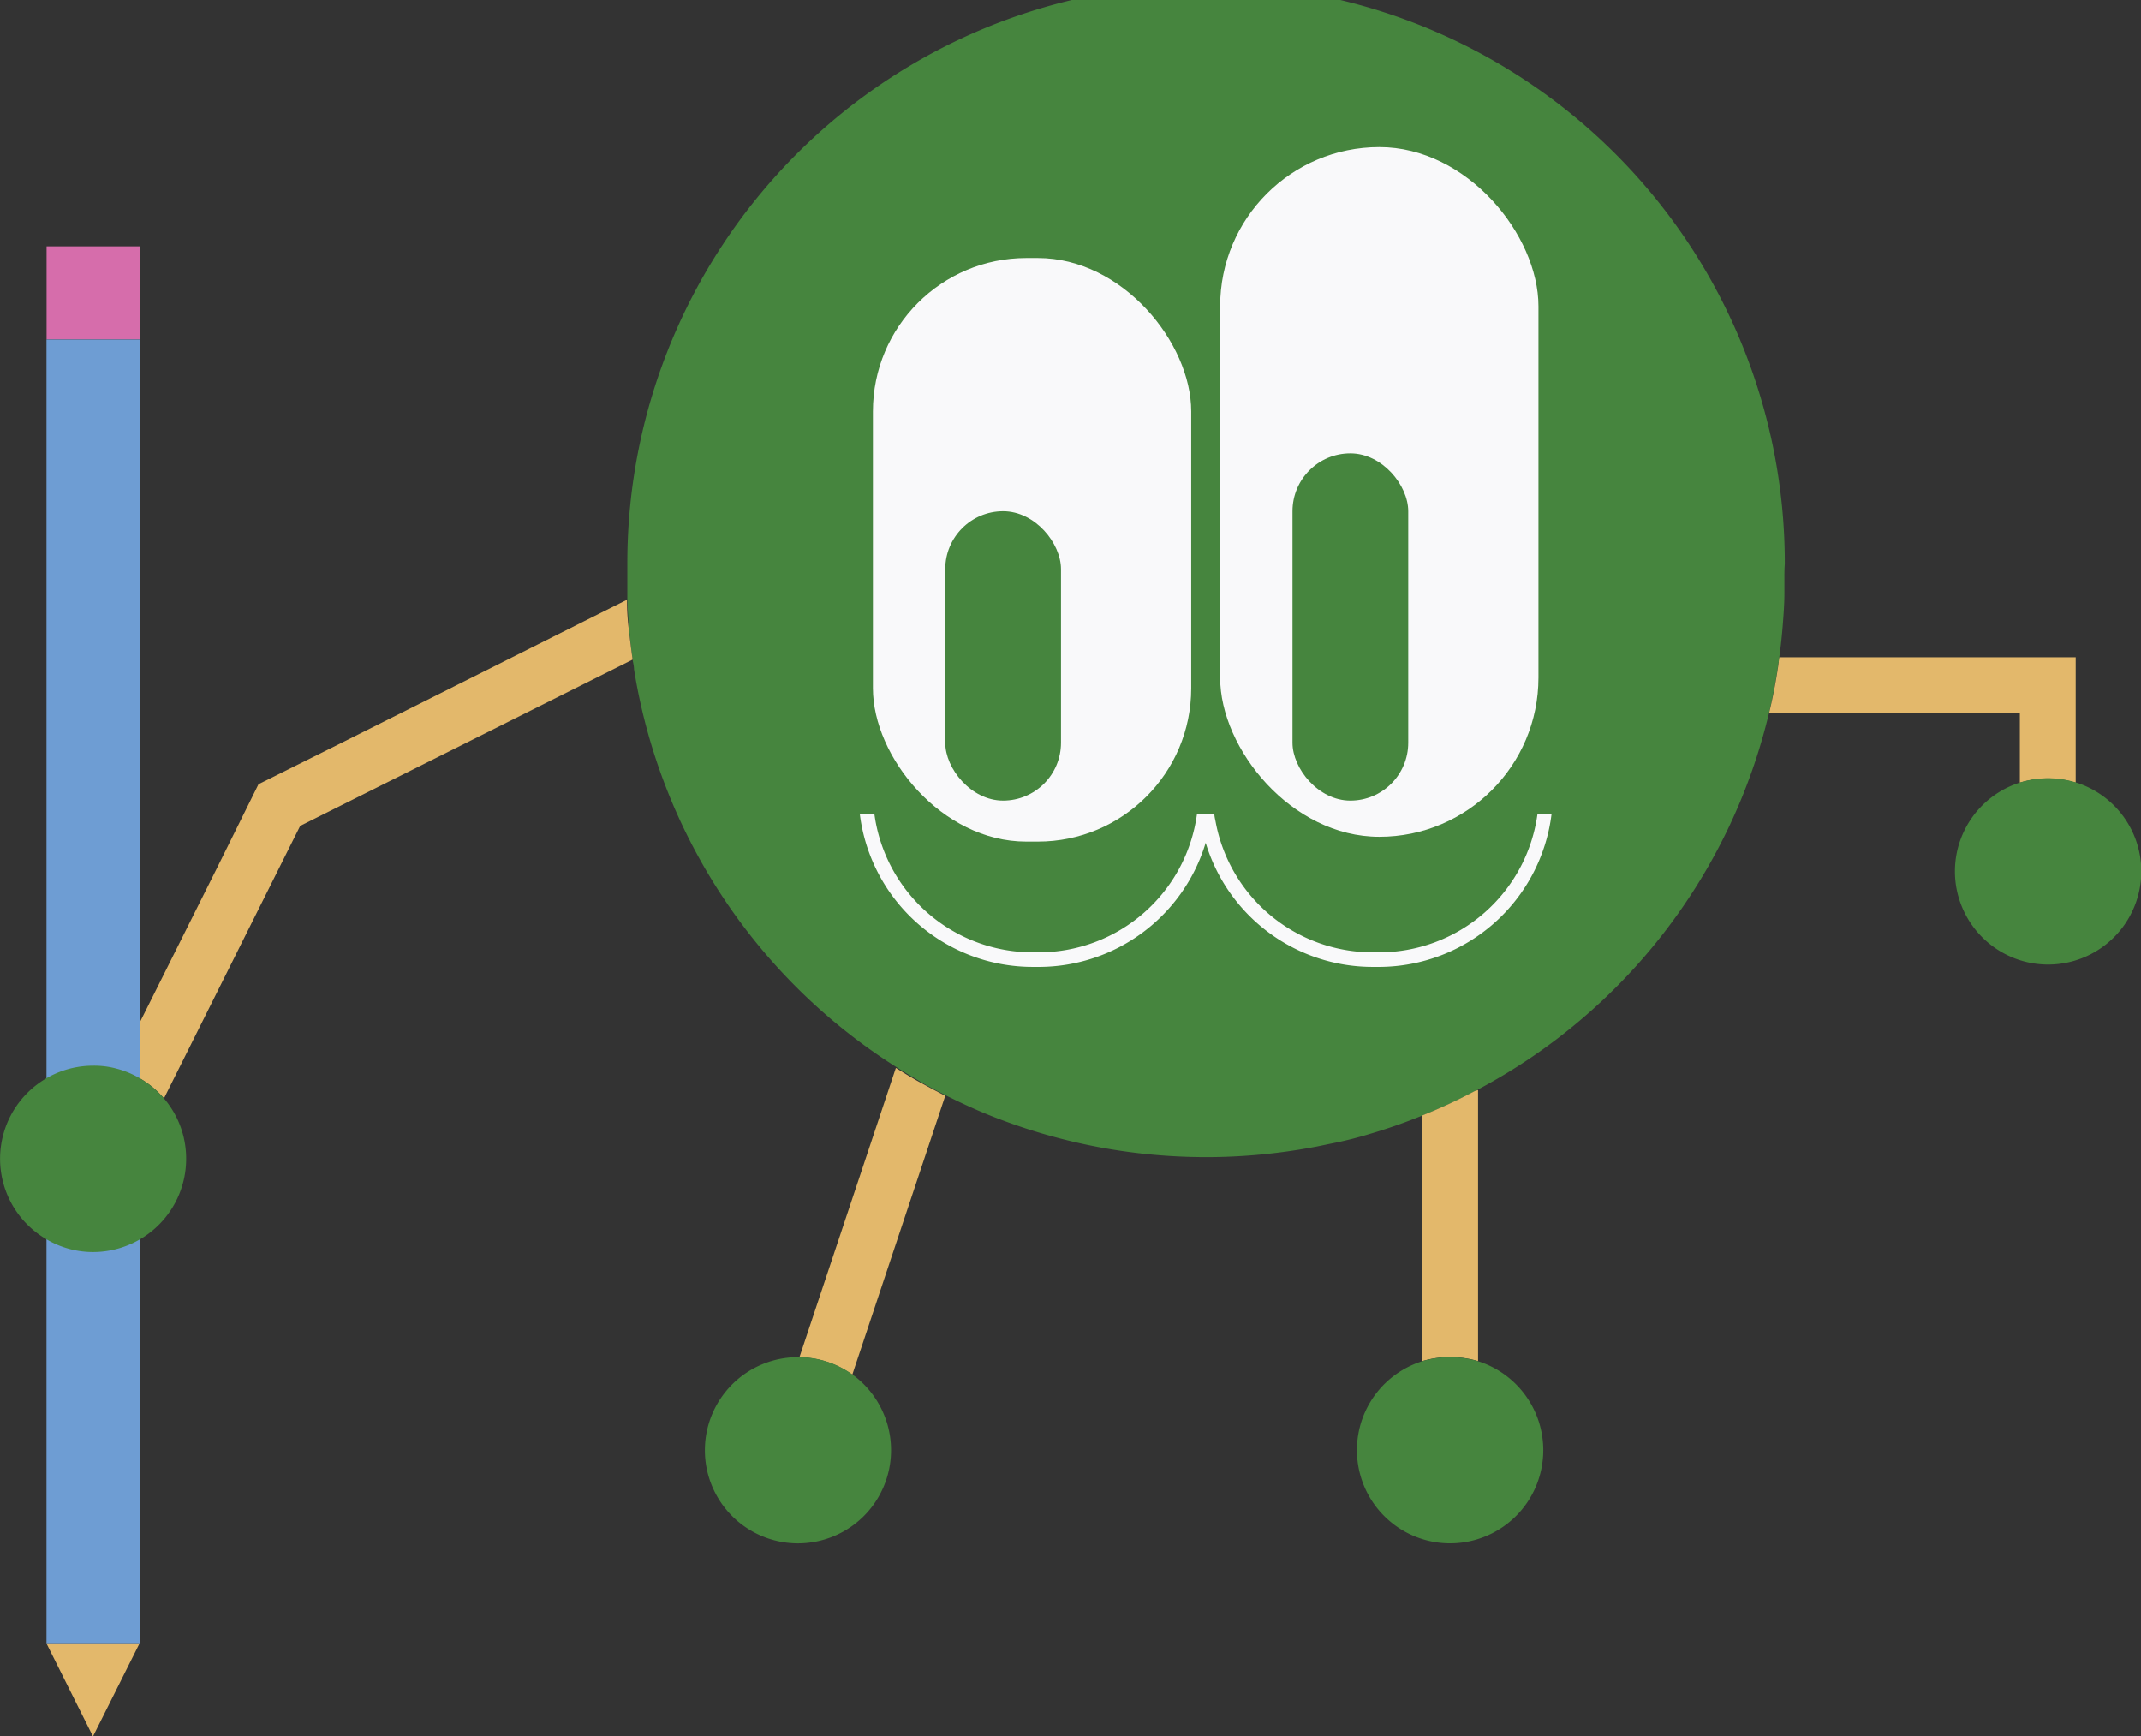<svg id="Layer_1" data-name="Layer 1" xmlns="http://www.w3.org/2000/svg" viewBox="0 0 221.97 180"><rect x="0" y="0" width="221.97" height="180" fill="#333333" stroke="none"/><defs><style>.cls-1{fill:#46853e;}.cls-2{fill:#f9f9fa;}.cls-3{fill:#e3b86b;}.cls-4{fill:#d66dab;}.cls-5{fill:#6e9dd3;}</style></defs><path class="cls-1" d="M185,60c0,.5,0,1,0,1.5,0,1.06-.08,2.12-.16,3.17s-.21,2.33-.37,3.47c0,.18,0,.35-.07.53-.26,1.78-.59,3.54-1,5.26a59.92,59.92,0,0,1-30.13,39,1.4,1.4,0,0,1-.34.18,53.88,53.88,0,0,1-5.45,2.53,56.66,56.66,0,0,1-5.45,1.91c-1.31.4-2.65.74-4,1l-1.5.31c-1,.19-2,.36-3,.5a60.24,60.24,0,0,1-29-3c-.94-.34-1.87-.7-2.79-1.09s-2.06-.91-3.07-1.41c-.19-.09-.38-.18-.56-.28-1-.51-2-1-3-1.63-.71-.41-1.42-.84-2.11-1.28A60,60,0,0,1,65.73,69.37c0-.33-.1-.66-.14-1-.16-1.07-.28-2.14-.37-3.23s-.15-2-.18-3c0-.17,0-.34,0-.51,0-.56,0-1.11,0-1.67s0-1.13,0-1.69a60,60,0,0,1,120,.19C185,59,185,59.5,185,60Z"/><rect class="cls-2" x="90.5" y="26.75" width="33" height="60.5" rx="15.9"/><rect class="cls-2" x="126.5" y="15.25" width="33" height="71.5" rx="16.5"/><path class="cls-2" d="M160.86,84.38A18.06,18.06,0,0,1,143,100.24h-.66A18.08,18.08,0,0,1,125,87.37a18.08,18.08,0,0,1-17.29,12.87h-.66A18.06,18.06,0,0,1,89.14,84.38h1.51a16.57,16.57,0,0,0,16.4,14.35h.66A16.56,16.56,0,0,0,124.1,84.38h1.8c0,.29.09.58.14.87a16.57,16.57,0,0,0,16.25,13.48H143a16.57,16.57,0,0,0,16.4-14.35Z"/><rect class="cls-1" x="98" y="53" width="12" height="30" rx="6"/><rect class="cls-1" x="134" y="47" width="12" height="36" rx="6"/><path class="cls-3" d="M65.59,68.38,31.12,85.62,17,113.87a9.64,9.64,0,0,0-2.51-2.08V106l8-16L26.8,81.3,35.43,77,65,62.18q0,1.5.18,3C65.31,66.24,65.43,67.31,65.59,68.38Z"/><path class="cls-3" d="M14.48,106v5.83a9.34,9.34,0,0,0-2.42-1Z"/><path class="cls-3" d="M215.2,68.14v13a9.86,9.86,0,0,0-2.89-.44,10,10,0,0,0-2.9.44V73.93h-26c.42-1.72.75-3.48,1-5.26,0-.18.05-.35.07-.53Z"/><path class="cls-3" d="M98,113.6l-9.64,28.92a9.54,9.54,0,0,0-5.48-1.81l10-30c.69.44,1.4.87,2.11,1.28C96,112.55,97,113.09,98,113.6Z"/><path class="cls-3" d="M153.24,113v28.11a10,10,0,0,0-2.9-.42,9.9,9.9,0,0,0-2.89.42V115.64a53.88,53.88,0,0,0,5.45-2.53Z"/><rect class="cls-4" x="4.83" y="25.54" width="9.65" height="9.65"/><polygon class="cls-3" points="14.48 170.35 9.65 180 9.63 180 4.83 170.4 4.83 170.35 14.48 170.35"/><rect class="cls-5" x="4.82" y="35.2" width="9.66" height="135.15"/><path class="cls-1" d="M19.3,120.14a9.66,9.66,0,0,1-9.64,9.66,9.46,9.46,0,0,1-4.84-1.32,9.65,9.65,0,0,1,4.84-18,8.73,8.73,0,0,1,2.4.3,9.34,9.34,0,0,1,2.42,1,9.6,9.6,0,0,1,4.82,8.35Z"/><path class="cls-1" d="M222,90.34a9.66,9.66,0,1,1-12.56-9.22,10,10,0,0,1,2.9-.44,9.86,9.86,0,0,1,2.89.44A9.66,9.66,0,0,1,222,90.34Z"/><path class="cls-1" d="M160,150.34a9.66,9.66,0,1,1-12.55-9.22,9.9,9.9,0,0,1,2.89-.42,10,10,0,0,1,2.9.42A9.68,9.68,0,0,1,160,150.34Z"/><path class="cls-1" d="M92.38,150.34a9.65,9.65,0,1,1-9.64-9.64h.17a9.54,9.54,0,0,1,5.48,1.81A9.69,9.69,0,0,1,92.38,150.34Z"/></svg>